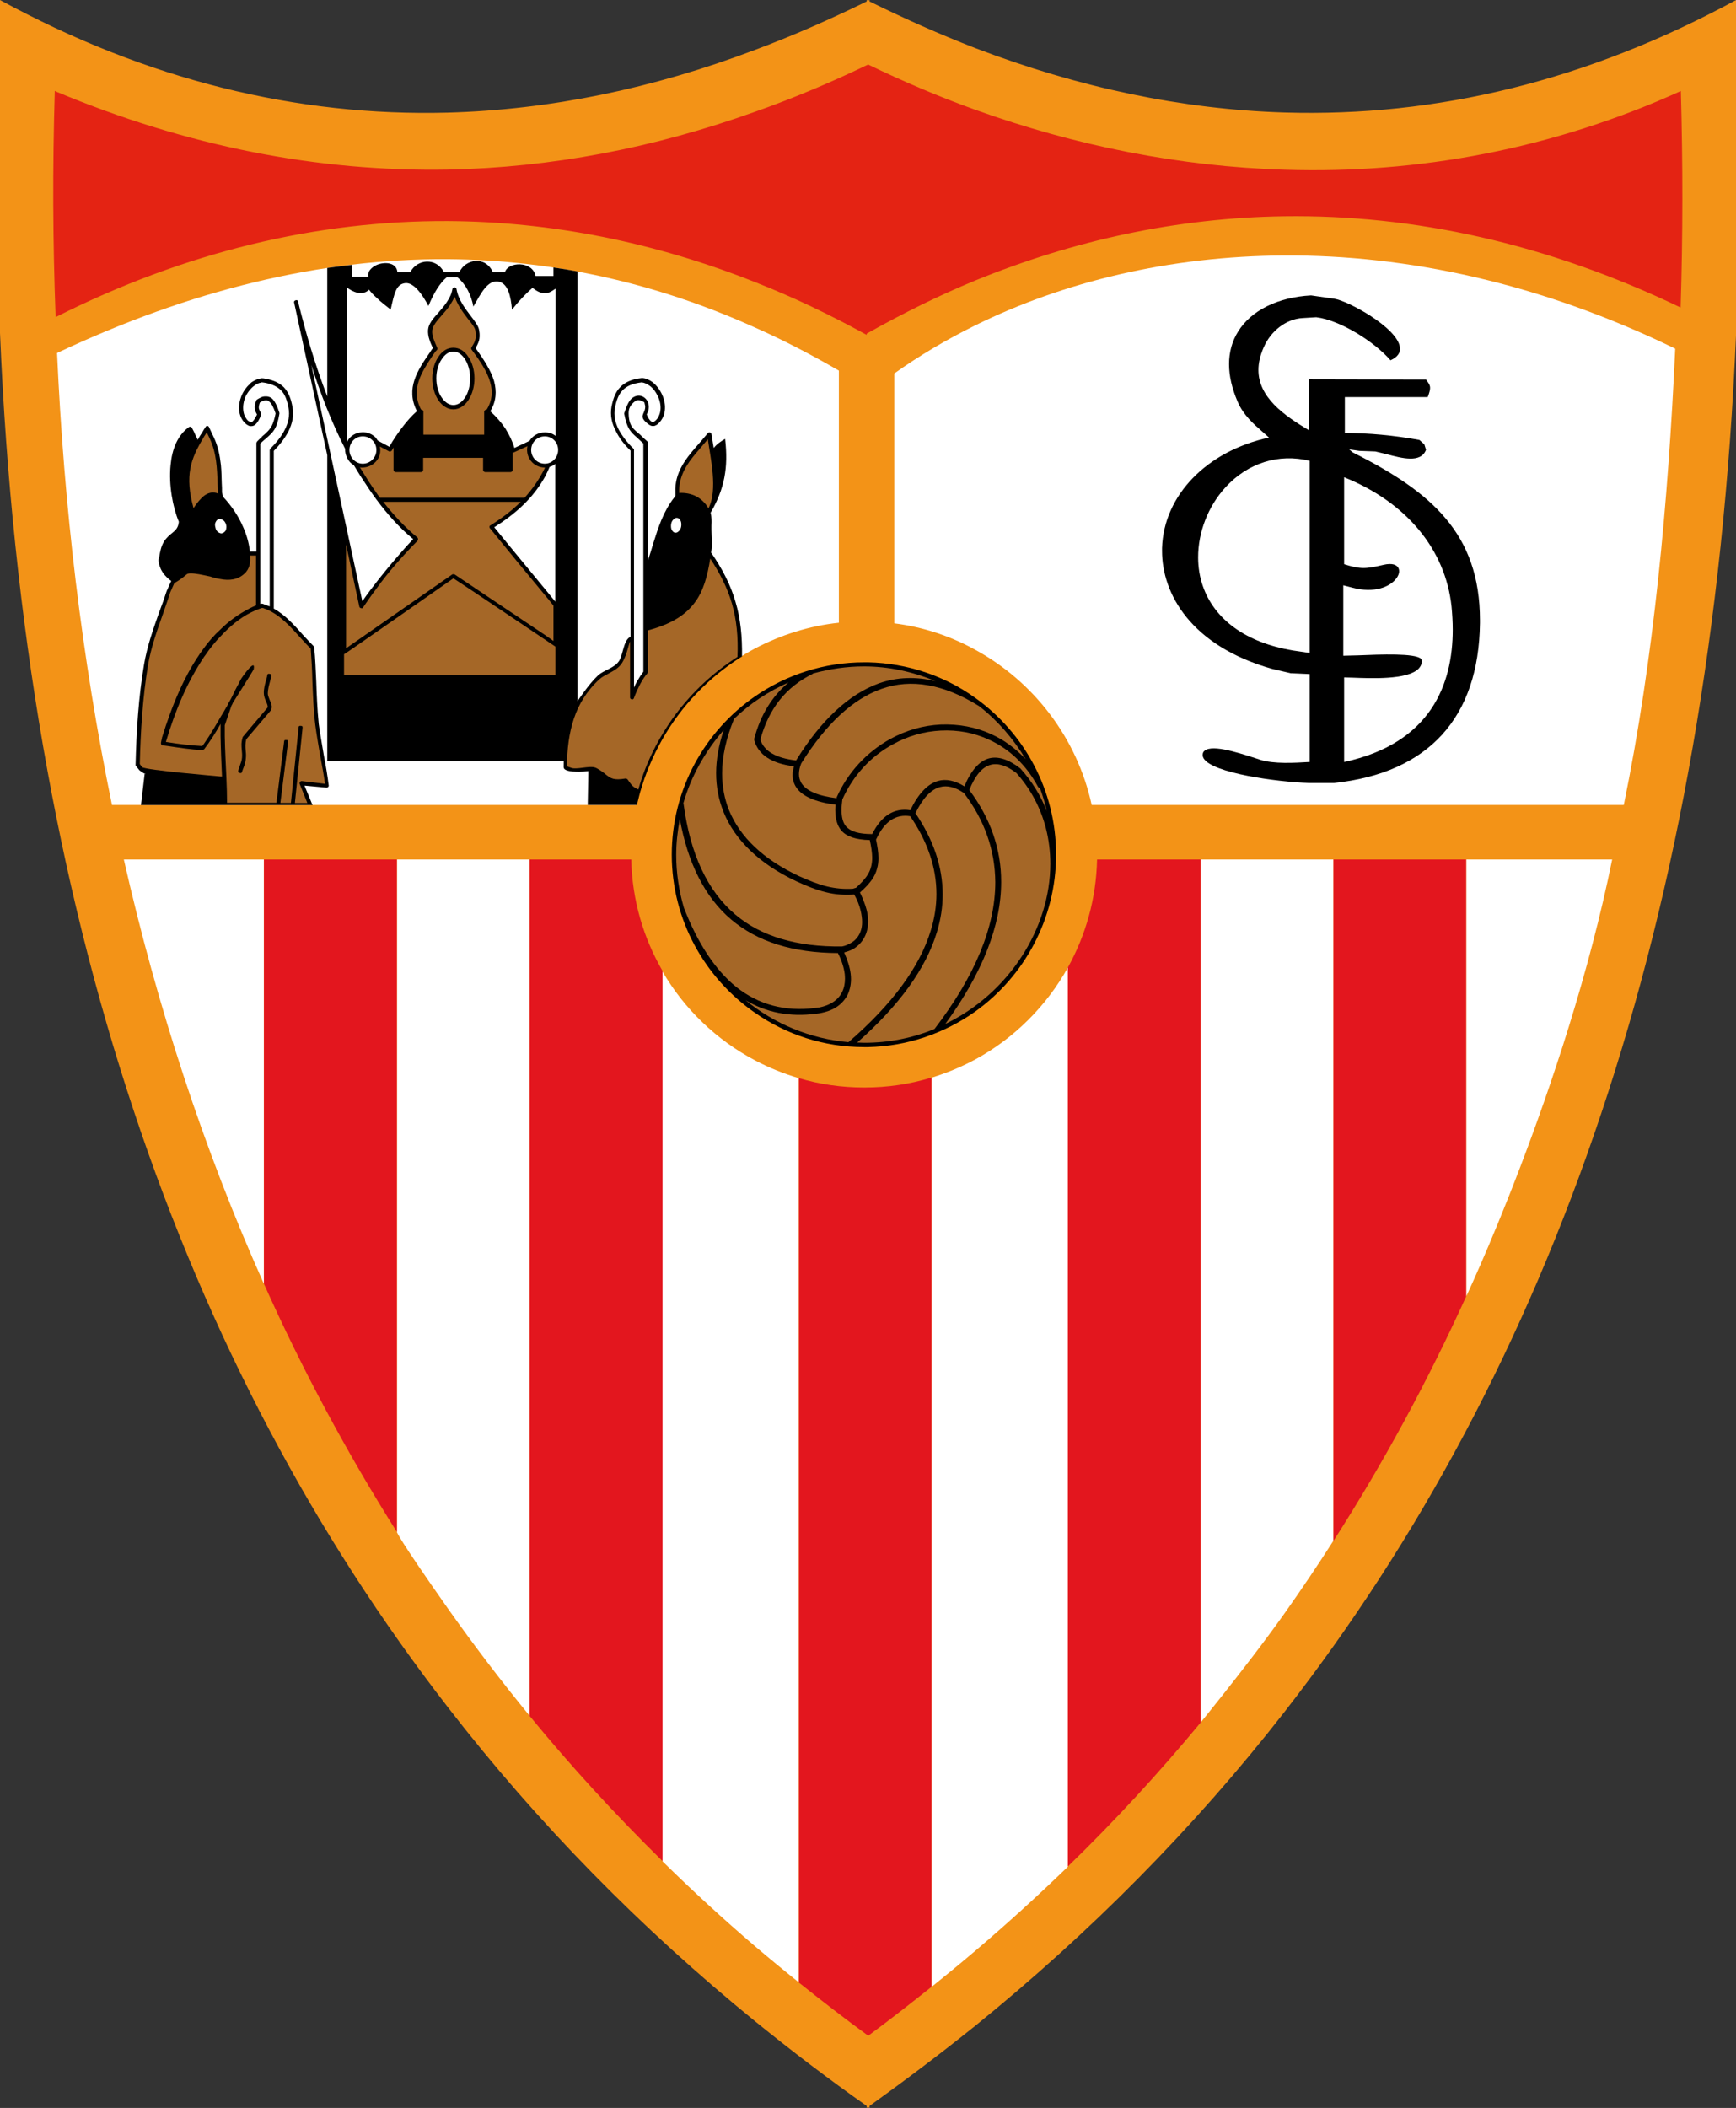<?xml version="1.0" encoding="utf-8"?>
<!-- Generator: Adobe Illustrator 24.0.1, SVG Export Plug-In . SVG Version: 6.00 Build 0)  -->
<svg version="1.1" id="Capa_1" xmlns="http://www.w3.org/2000/svg" xmlns:xlink="http://www.w3.org/1999/xlink" x="0px" y="0px"
	 viewBox="0 0 144.82 175.75" style="enable-background:new 0 0 144.82 175.75;" xml:space="preserve">
<rect x="0" y="0" width="144.82" height="175.75" fill="#333333" stroke="none"/>
<style type="text/css">
	.st0{fill-rule:evenodd;clip-rule:evenodd;fill:#F39317;}
	.st1{fill-rule:evenodd;clip-rule:evenodd;fill:#FFFFFF;}
	.st2{fill-rule:evenodd;clip-rule:evenodd;}
	.st3{fill-rule:evenodd;clip-rule:evenodd;fill:#E42313;}
	.st4{fill-rule:evenodd;clip-rule:evenodd;fill:#E3161E;}
	.st5{fill-rule:evenodd;clip-rule:evenodd;fill:#A56727;}
</style>
<g>
	<path class="st0" d="M107.16,9.38C98.61,9.12,89.98,7.3,81.36,4.01c-2.94-1.14-5.88-2.44-8.82-3.89V0c-0.05,0-0.09,0.02-0.12,0.05
		C72.38,0.02,72.33,0,72.3,0v0.12c-3.1,1.52-6.19,2.87-9.29,4.03c-8.58,3.25-17.13,5-25.64,5.24C24.76,9.72,12.28,6.68,0,0
		c0,0.02,0,0.05,0,0.07v27.7c2.04,48.61,15.24,86.05,37.37,114.58c7.54,9.74,16.11,18.44,25.64,26.19c3.01,2.44,6.09,4.79,9.29,7.04
		v0.17c0.02-0.02,0.07-0.05,0.12-0.07c0.02,0.02,0.07,0.05,0.12,0.07v-0.17c3.01-2.16,5.95-4.38,8.82-6.68
		c9.57-7.75,18.22-16.45,25.81-26.19c22.28-28.58,35.59-66.12,37.66-114.94V0.07c0-0.02,0-0.05,0-0.07
		C132.43,6.73,119.87,9.76,107.16,9.38L107.16,9.38z"/>
	<path class="st1" d="M4.76,29.43c11.11-5.24,21.97-7.89,32.61-7.82c8.72,0.07,17.28,1.94,25.64,5.71c2.35,1.04,4.67,2.25,6.97,3.58
		v21.02c-2.49,0.26-4.83,1.02-6.97,2.13c-4.98,2.65-8.67,7.42-9.93,13.06H9.34C6.82,54.86,5.33,42.23,4.76,29.43L4.76,29.43z"/>
	<path class="st2" d="M72.09,55.22c0.12,0,0.21,0,0.33,0c3.29,0.07,6.4,1.14,8.93,2.96c4.08,2.91,6.75,7.68,6.75,13.08
		c0,5.38-2.68,10.17-6.75,13.08c-2.54,1.8-5.64,2.89-8.93,2.96c-0.12,0-0.21,0-0.33,0c-3.37,0-6.49-1.04-9.08-2.84
		c-4.19-2.89-6.97-7.73-6.97-13.2c0-5.47,2.77-10.33,6.97-13.22C65.6,56.26,68.73,55.22,72.09,55.22L72.09,55.22z"/>
	<path class="st1" d="M135.46,67.11H91.07c-1.21-5.57-4.83-10.28-9.72-12.94c-2.06-1.14-4.36-1.9-6.75-2.2V31.14
		c2.06-1.47,4.34-2.82,6.75-4.01c7.37-3.63,16.16-5.78,25.81-5.83c10.17-0.05,21.28,2.27,32.59,7.77
		C139.16,41.88,137.97,54.86,135.46,67.11L135.46,67.11z"/>
	<path class="st3" d="M140.2,25.64c-11.21-5.38-22.32-7.75-33.04-7.61c-8.96,0.12-17.61,2.01-25.81,5.36
		c-3.06,1.26-6.02,2.73-8.93,4.36c-0.05,0.02-0.09,0.05-0.12,0.07v0.09h-0.02c-3.06-1.68-6.14-3.15-9.27-4.38
		c-8.41-3.34-17.02-5.05-25.64-5.1c-10.95-0.05-21.94,2.58-32.73,8.01c-0.24-6.4-0.26-12.39-0.07-18.86l0.14,0.07
		c10.9,4.55,21.8,6.68,32.66,6.49c8.58-0.17,17.13-1.78,25.64-4.83c3.15-1.11,6.28-2.42,9.41-3.93c2.94,1.42,5.9,2.68,8.93,3.77
		c8.39,3.01,17.09,4.74,25.81,5c11.16,0.36,22.4-1.73,33.06-6.56C140.39,13.63,140.39,19.65,140.2,25.64L140.2,25.64z"/>
	<path class="st1" d="M22.02,71.66H10.33c2.78,12.24,6.63,24.09,11.68,35.37V71.66L22.02,71.66z"/>
	<path class="st1" d="M44.17,71.66H33.11v56.07c0,0,0.03,0.38,4.27,6.4c2.15,3.04,4.41,6.01,6.8,8.92V71.66L44.17,71.66z"/>
	<path class="st1" d="M66.64,89.89c-1.26-0.37-2.48-0.86-3.63-1.47c-3.23-1.7-5.92-4.28-7.75-7.43v74.19
		c2.48,2.44,5.06,4.81,7.75,7.11c1.19,1.01,2.4,2.01,3.63,2.99V89.89L66.64,89.89z"/>
	<path class="st1" d="M89.08,80.67c0,0,0.01-0.01,0.01-0.01c-1.8,3.23-4.49,5.91-7.73,7.67c-1.15,0.62-2.38,1.13-3.65,1.52v75.81
		c1.23-0.99,2.45-1.99,3.65-3.01c2.68-2.28,5.25-4.62,7.73-7.02V80.67L89.08,80.67z"/>
	<path class="st1" d="M134.49,71.66h-12.18v36.43C121.92,108.94,130.62,90.73,134.49,71.66L134.49,71.66z"/>
	<path class="st1" d="M111.24,71.66h-11.09v71.97c-1.28,1.54,3.66-4.39,7.01-9.12c1.41-1.99,2.77-4.01,4.08-6.06V71.66L111.24,71.66
		z"/>
	<path class="st4" d="M33.11,71.66v56.07c-4.19-6.64-7.89-13.53-11.09-20.69V71.66H33.11L33.11,71.66z"/>
	<path class="st4" d="M55.27,80.95v74.22c-3.96-3.89-7.65-7.92-11.09-12.11v-71.4h8.48C52.73,75.05,53.68,78.21,55.27,80.95
		L55.27,80.95z"/>
	<path class="st4" d="M77.71,89.84v75.81c-1.73,1.38-3.48,2.75-5.28,4.08c-1.99-1.45-3.91-2.94-5.78-4.43V89.89
		c1.73,0.52,3.58,0.78,5.45,0.78C74.06,90.67,75.91,90.39,77.71,89.84L77.71,89.84z"/>
	<path class="st4" d="M100.15,71.66v71.97c-3.44,4.15-7.11,8.15-11.07,11.99V80.67c1.49-2.68,2.37-5.74,2.44-9.01H100.15
		L100.15,71.66z"/>
	<path class="st4" d="M122.31,71.66v36.43c-3.2,7.04-6.87,13.84-11.07,20.38V71.66H122.31L122.31,71.66z"/>
	<path class="st2" d="M123.46,51.71c0,0.08,0,0.16,0,0.24c-0.09,7.88-4.29,12.49-12.15,13.33h-2.16c-2.59-0.09-7.99-0.81-8.74-2.05
		c-0.1-0.17-0.11-0.34-0.03-0.52c0.49-0.74,2.72-0.02,4.34,0.5l0.39,0.13c1.15,0.37,2.92,0.26,4.09,0.19c0,0,0.03,0,0.06,0
		c0-0.07,0-7.26,0-7.33c-0.06,0-1.58-0.07-1.58-0.07l-1.54-0.36c-6.8-1.91-9.2-6.28-9.2-9.83c0-0.09,0-0.17,0-0.25
		c0.14-4.39,3.72-8.08,8.92-9.21c-0.08-0.07-0.47-0.42-0.47-0.42c-0.86-0.75-1.66-1.45-2.14-2.56c-0.48-1.11-0.72-2.16-0.72-3.14
		c0-0.99,0.25-1.91,0.75-2.71c1.09-1.77,3.32-2.87,6.09-3.02l0,0l1.95,0.28c1.09,0.16,5.22,2.37,5.46,4.03
		c0.07,0.46-0.19,0.83-0.76,1.09l-0.02,0.01l-0.02-0.02c-1.29-1.49-4.15-3.33-6.18-3.57l-1.14,0.07c-1.34,0.07-2.64,1.05-3.24,2.44
		c-0.3,0.68-0.44,1.31-0.44,1.88c0,2.28,2.11,3.78,4.21,5.03c0-0.12,0-4.24,0-4.24l9.78,0.02l0.08,0.12
		c0.16,0.22,0.25,0.35,0.25,0.58c0,0.17-0.06,0.39-0.19,0.74l-0.01,0.02c0,0-6.84,0-6.91,0c0,0.07,0,2.92,0,2.99
		c1.96,0,4.05,0.19,6.22,0.58l0.41,0.37l0.14,0.45c-0.42,1.13-2,0.71-3.27,0.37c0,0-0.96-0.23-0.96-0.23l-1.33-0.05
		c0,0-0.66-0.1-0.85-0.12c0.11,0.09,0.3,0.25,0.3,0.25C119.4,41,123.46,44.49,123.46,51.71L123.46,51.71L123.46,51.71z
		 M109.26,54.44c0-0.08,0-15.96,0-16.02c-2.6-0.63-5.16,0.17-7.03,2.21c-1.47,1.61-2.28,3.76-2.28,5.84c0,0.82,0.13,1.63,0.39,2.38
		c0.97,2.82,3.63,4.73,7.5,5.38C107.83,54.23,109.19,54.43,109.26,54.44L109.26,54.44L109.26,54.44z M112.13,47.04
		c1.37,0.43,1.81,0.4,3.25,0.06c0.83-0.2,1.14,0.04,1.25,0.21c0.15,0.23,0.11,0.56-0.12,0.88c-0.53,0.75-1.87,1.29-3.67,0.81
		c0,0-0.71-0.18-0.78-0.2c0,0.09,0,5.79,0,5.87c0.06,0,1.23-0.03,1.23-0.03c1.9-0.08,4.77-0.19,5.26,0.29l0.07,0.18
		c-0.01,0.26-0.12,0.49-0.32,0.68c-0.96,0.89-3.88,0.77-5.44,0.71c0,0-0.66-0.02-0.73-0.02c0,0.07,0,6.96,0,7.05
		c7.26-1.56,9.06-6.52,9.06-11.03c0-0.66-0.04-1.3-0.1-1.93c-0.51-4.78-3.78-8.7-8.96-10.78C112.13,39.88,112.13,46.99,112.13,47.04
		L112.13,47.04z"/>
	<path class="st5" d="M80.4,66.1c-0.02-0.01-0.04-0.02-0.03-0.01c-0.7-0.47-1.36-0.63-1.95-0.47c-0.76,0.2-1.45,0.94-2.05,2.18
		c1.51,2.23,2.27,4.49,2.27,6.77c0,1.05-0.16,2.09-0.48,3.14c-0.91,3.03-3.15,6.13-6.65,9.21c0.22,0.01,0.6,0.02,0.6,0.02
		c2.04,0,4.01-0.39,5.85-1.15c3.38-4.42,5.07-8.51,5.07-12.24C83.01,70.88,82.14,68.39,80.4,66.1L80.4,66.1z"/>
	<path class="st5" d="M87.62,72.02c0-1-0.12-1.99-0.37-2.97c-0.45-1.73-1.28-3.28-2.46-4.6c-0.82-0.63-1.55-0.86-2.17-0.68
		c-0.69,0.19-1.28,0.9-1.76,2.1c1.77,2.36,2.66,4.92,2.66,7.66c0,3.63-1.56,7.59-4.66,11.84C84.17,82.82,87.62,77.38,87.62,72.02
		L87.62,72.02z"/>
	<path class="st5" d="M72.76,69.54c0.76-1.53,1.83-2.2,3.18-1.99c0.66-1.37,1.44-2.19,2.31-2.44c0.68-0.19,1.42-0.03,2.2,0.45
		c0.55-1.32,1.24-2.11,2.05-2.33c0.76-0.2,1.64,0.08,2.61,0.83l0.03,0.03c0.95,1.06,1.68,2.24,2.18,3.52
		c-0.15-0.67-0.34-1.31-0.57-1.91c-0.06-0.01-0.13-0.03-0.18-0.14c-0.96-1.78-2.37-3.13-4.09-3.9c-1.23-0.57-2.58-0.82-4.01-0.75
		c-1.39,0.07-2.75,0.46-3.95,1.13c-1.88,1.01-3.35,2.61-4.25,4.61c-0.04,0.32-0.07,0.62-0.07,0.88c0,0.61,0.12,1.06,0.36,1.35
		C70.94,69.33,71.64,69.54,72.76,69.54L72.76,69.54z"/>
	<path class="st5" d="M82.69,61.21c1.06,0.47,2.03,1.19,2.87,2.08c-1.01-1.68-2.32-3.2-3.87-4.41c-2.94-1.84-5.69-2.33-8.17-1.44
		c-2.38,0.84-4.63,2.93-6.68,6.21c-0.13,0.32-0.19,0.62-0.19,0.89c0,0.28,0.07,0.52,0.2,0.74c0.39,0.65,1.38,1.08,2.94,1.27
		c0.01-0.03,0.02-0.06,0.02-0.06l-0.02,0.06l0.01-0.08c0.94-2.09,2.5-3.77,4.49-4.87c1.32-0.72,2.73-1.12,4.18-1.19
		C79.96,60.35,81.42,60.62,82.69,61.21L82.69,61.21z"/>
	<path class="st5" d="M63.43,61.66c0.3,0.97,1.31,1.55,2.98,1.74c2.08-3.36,4.41-5.53,6.92-6.43c1.52-0.53,3.08-0.57,4.71-0.18
		c-1.92-0.8-3.91-1.23-5.97-1.23c-1.4,0-2.83,0.2-4.24,0.59l0.04-0.02c0,0-0.13,0.07-0.09,0.06C65.57,57.28,64.14,59.07,63.43,61.66
		L63.43,61.66z"/>
	<path class="st5" d="M60.24,64.49c0,1.07,0.19,2.09,0.57,3.05c0.93,2.27,2.89,4.12,5.83,5.5c0.87,0.39,1.61,0.69,2.36,0.87
		c0.71,0.17,1.4,0.23,2.14,0.19c0,0,0.29-0.09,0.27-0.08c0.77-0.7,1.12-1.19,1.26-1.76c0.06-0.23,0.09-0.47,0.09-0.73
		c0-0.44-0.08-0.94-0.2-1.49c-1.18-0.03-1.94-0.29-2.39-0.81c-0.33-0.41-0.49-0.96-0.49-1.72c0-0.13,0.01-0.27,0.02-0.42
		c-1.69-0.22-2.8-0.71-3.28-1.45c-0.2-0.3-0.3-0.65-0.3-1.04c0-0.22,0.05-0.46,0.11-0.71c-1.85-0.23-2.97-0.95-3.31-2.18l0-0.12
		c0.52-1.98,1.49-3.54,2.86-4.69c-1.71,0.76-3.24,1.77-4.54,3.03C60.58,61.54,60.24,63.06,60.24,64.49L60.24,64.49z"/>
	<path class="st5" d="M71.8,77.63c0.08-0.23,0.12-0.48,0.12-0.76c0-0.28-0.04-0.59-0.12-0.93c-0.1-0.43-0.28-0.9-0.54-1.36
		c-0.84,0.06-1.61,0-2.36-0.19c-0.87-0.21-1.7-0.56-2.46-0.91c-3.02-1.41-5.13-3.41-6.08-5.78c-0.41-1.01-0.62-2.1-0.62-3.24
		c0-1.14,0.22-2.34,0.63-3.59c-1.56,1.79-2.73,3.88-3.36,6.09c0.01,0.05,0.02,0.11,0.02,0.1c0.55,4.15,2,7.24,4.31,9.19
		c2.14,1.82,5.15,2.71,8.91,2.66c0.27-0.05,0.49-0.16,0.66-0.25C71.33,78.45,71.64,78.08,71.8,77.63L71.8,77.63z"/>
	<path class="st5" d="M60.99,76.66c-2.18-1.85-3.61-4.68-4.28-8.38c-0.19,1.02-0.3,2.02-0.3,2.99c0,1.46,0.21,2.94,0.64,4.41
		c1.15,2.96,2.61,5.18,4.36,6.6c1.87,1.49,4.09,2.08,6.6,1.76c0.43-0.04,0.84-0.15,1.25-0.35c0.45-0.24,0.78-0.56,0.98-0.96
		c0.17-0.34,0.25-0.71,0.25-1.13c0-0.13-0.01-0.25-0.02-0.39c-0.07-0.55-0.26-1.14-0.57-1.75C66.13,79.44,63.21,78.53,60.99,76.66
		L60.99,76.66z"/>
	<path class="st5" d="M68.07,84.52c-2.18,0.29-4.15-0.1-5.88-1.13c2.44,2,5.45,3.23,8.59,3.5c3.64-3.14,5.95-6.28,6.87-9.32
		c0.31-1.01,0.47-2.02,0.47-3.03c0-2.19-0.73-4.36-2.19-6.49c-1.2-0.19-2.13,0.43-2.81,1.87c0,0-0.02,0.04-0.04,0.08
		c0.12,0.57,0.2,1.07,0.2,1.54c0,0.3-0.03,0.59-0.11,0.86c-0.16,0.67-0.58,1.26-1.43,2.01c0.24,0.5,0.43,0.98,0.55,1.43
		c0.09,0.34,0.13,0.68,0.13,0.99c0,0.34-0.05,0.67-0.16,0.98c-0.2,0.56-0.57,1.01-1.11,1.33c-0.22,0.11-0.47,0.2-0.73,0.27
		c0.28,0.63,0.47,1.22,0.54,1.76c0.02,0.16,0.03,0.31,0.03,0.47c0,0.46-0.1,0.91-0.3,1.34c-0.28,0.5-0.68,0.89-1.2,1.15
		C69.07,84.33,68.59,84.47,68.07,84.52L68.07,84.52z"/>
	<path class="st2" d="M61.36,50.19c-0.4-1.4-1.09-2.75-2.04-4.12c0.09-0.45,0.07-0.85,0.05-1.3c0-0.19-0.02-0.38-0.02-0.59
		c0-0.12,0-0.24,0-0.36c0.02-0.38,0.02-0.73-0.07-1.07c1.16-1.99,1.49-3.77,1.21-6.16c-0.36,0.21-0.69,0.43-0.95,0.76
		c-0.07-0.38-0.12-0.76-0.19-1.16c-0.02-0.14-0.21-0.19-0.31-0.07c-0.31,0.38-0.62,0.73-0.95,1.11c-0.95,1.09-1.82,2.23-1.75,3.82
		c0,0.09,0,0.19,0,0.26c0,0.02,0,0.02,0,0.02l-0.09,0.14c-0.92,1.18-1.33,2.49-1.75,3.82c-0.14,0.47-0.28,0.95-0.45,1.42v-9.86
		l-0.05-0.05c-0.24-0.21-0.43-0.38-0.59-0.55c-0.52-0.45-0.95-0.66-0.97-1.8c-0.02-0.52,0.33-0.85,0.55-1
		c0.17-0.14,0.4-0.12,0.76,0.09c0.05,0.19,0.09,0.33,0.07,0.45c-0.05,0.59-0.62,0.73,0.33,1.42c0.28,0.19,0.62,0.17,1-0.36
		c0.17-0.24,0.28-0.5,0.31-0.81c0.05-0.43-0.02-0.88-0.21-1.3c-0.19-0.43-0.47-0.81-0.83-1.09c-0.24-0.17-0.52-0.31-0.83-0.33h-0.05
		c-0.85,0.09-1.42,0.36-1.8,0.76c-0.4,0.4-0.59,0.95-0.73,1.64c-0.12,0.71,0.02,1.37,0.36,2.01c0.28,0.59,0.73,1.16,1.23,1.64v15.52
		c-0.02,0.02-0.07,0.02-0.09,0.05c-0.5,0.33-0.52,1.37-0.85,1.94c-0.4,0.64-1.28,0.76-1.8,1.26c-0.74,0.68-1.7,2.15-1.68,2.11V22.63
		c-0.66-0.12-1.35-0.24-2.01-0.33v0.71h-0.66h-0.83c-0.26-1.28-2.3-1.21-2.56-0.31h-1c-0.64-1.42-2.32-1.09-2.8,0h-0.76h-0.52
		c-0.62-1.23-2.23-1.14-2.82,0h-1.07c-0.05-0.81-1.02-0.9-1.71-0.62c-0.47,0.21-0.81,0.57-0.71,1h-0.47h-0.9v-1
		c-0.69,0.07-1.37,0.17-2.06,0.26v10.71c-1-2.58-1.78-5.24-2.44-7.92c-0.02-0.19-0.36-0.09-0.33,0.07l2.77,12.75v25.5h19.72
		c0.01-0.11,0,0.24,0,0.52c0,0.45,1.47,0.38,1.66,0.36c0.14-0.02,0.27-0.03,0.4-0.04l-0.05,2.82h4.1c0.08-0.31,0.15-0.6,0.23-0.91
		c0,0.01-0.01,0.02-0.01,0.03c0.01-0.03,0.02-0.07,0.03-0.1c-0.01,0.02-0.01,0.05-0.02,0.07c0.01-0.03,0.03-0.07,0.03-0.11
		c0.89-3.14,2.53-6.01,4.74-8.3c1.11-1.16,2.39-2.2,3.77-3.06C61.92,53.06,61.78,51.59,61.36,50.19L61.36,50.19L61.36,50.19z
		 M46.33,50.17c-0.28-0.36-3.7-4.48-5.1-6.21c1.75-1.11,3.22-2.39,4.22-4.19c0.14-0.26,0.28-0.55,0.4-0.85
		c0.19-0.05,0.33-0.12,0.47-0.24V50.17L46.33,50.17L46.33,50.17z M46.33,36.33c-0.24-0.19-0.54-0.28-0.88-0.28
		c-0.55,0-1.02,0.28-1.28,0.71l-1.26,0.59c-0.14-0.52-0.4-1.04-0.73-1.59c-0.33-0.5-0.76-1-1.28-1.47c0.5-0.83,0.55-1.66,0.31-2.54
		c-0.26-0.85-0.83-1.75-1.54-2.73c0.12-0.19,0.21-0.38,0.28-0.59c0.07-0.24,0.09-0.52,0.02-0.9c-0.05-0.33-0.33-0.71-0.66-1.14
		c-0.47-0.62-1.07-1.37-1.23-2.3c-0.02-0.17-0.28-0.17-0.33-0.02c-0.05,0.26-0.12,0.5-0.24,0.71c-0.26,0.52-0.62,0.92-0.95,1.3
		c-0.45,0.5-0.81,0.92-0.85,1.42c-0.02,0.26,0.02,0.55,0.12,0.83c0.07,0.24,0.17,0.45,0.28,0.69c-0.09,0.12-0.19,0.26-0.26,0.38
		c-1,1.45-2.04,2.99-1.07,4.88c-0.43,0.38-0.83,0.83-1.21,1.33c-0.38,0.5-0.76,1.04-1.09,1.64l-0.97-0.52
		c-0.05-0.07-0.07-0.12-0.12-0.19c-0.31-0.36-0.76-0.52-1.18-0.5c-0.5,0.02-1.02,0.28-1.26,0.81V23.98c0.43,0.31,0.88,0.5,1.26,0.45
		c0.21-0.02,0.43-0.12,0.57-0.28c0.19,0.24,0.38,0.45,0.62,0.66c0.36,0.36,0.76,0.66,1.19,1c0.31-1.37,0.45-2.09,1.18-2.2
		c0.76-0.12,1.52,1.04,1.97,1.9c0.45-1.09,0.95-1.9,1.52-2.39h0.26h0.64c0.71,0.59,1.14,1.45,1.33,2.44
		c0.64-1.11,1.16-2.18,2.04-2.09c0.85,0.1,1.09,1.26,1.18,2.35c0.52-0.66,1.09-1.28,1.71-1.82c0.4,0.31,0.71,0.45,1.04,0.45
		c0.28,0,0.55-0.14,0.88-0.38V36.33L46.33,36.33z"/>
	<path class="st5" d="M40.86,44.03c1.52,1.87,3.06,3.74,4.6,5.59c0.24,0.28,0.47,0.57,0.71,0.88v2.94l-0.71-0.5l-7.54-5.05
		c-0.05-0.02-0.14-0.02-0.19,0l-8.86,6.16v-8.65l1.11,5.19c0.02,0.09,0.14,0.14,0.24,0.12c0.02,0,0.07-0.02,0.07-0.07
		c0.36-0.52,0.71-1.04,1.11-1.56c0.97-1.35,2.13-2.68,3.44-4c0-0.02,0-0.02,0-0.02c0.02,0,0.02-0.02,0.02-0.02
		c0.02-0.07,0.02-0.14-0.02-0.21c-1.07-0.88-2.01-1.9-2.87-2.99h11.47c-0.73,0.73-1.59,1.37-2.54,1.97
		C40.81,43.84,40.81,43.96,40.86,44.03L40.86,44.03z"/>
	<path class="st1" d="M25.97,30.43c0.76,2.39,1.68,4.74,2.82,6.99c0,0,0,0,0,0.02c-0.02,0.5,0.26,1.09,0.73,1.35
		c0.24,0.38,0.45,0.76,0.69,1.11c0.38,0.59,0.76,1.16,1.18,1.73c0.9,1.21,1.9,2.35,3.08,3.32c-0.05,0.02-2.5,2.67-4.24,5.17
		l-0.02-0.07L25.97,30.43L25.97,30.43z"/>
	<path class="st5" d="M46.33,56.26H28.7v-1.71c0.09-0.02,9.05-6.28,9.12-6.33c0.66,0.4,8.46,5.66,8.51,5.69V56.26L46.33,56.26z"/>
	<path class="st2" d="M45.45,38.65c-0.55-0.02-1.07-0.36-1.14-0.97v-0.02c0-0.02,0-0.02,0-0.02c0-0.02,0-0.02,0-0.05
		c-0.07-0.78,0.55-1.18,1.14-1.18c0.57,0,1.11,0.36,1.11,1.11C46.57,38.3,46,38.65,45.45,38.65L45.45,38.65z"/>
	<path class="st5" d="M45.45,38.98c-0.95,0-1.64-0.85-1.45-1.78l-1.14,0.52c-0.03,0.02-0.06,0.02-0.09,0.01v1.46
		c0,0.07-0.09,0.17-0.17,0.17h-2.13c-0.07,0-0.17-0.09-0.17-0.17v-1.02h-5v1.02c0,0.07-0.09,0.17-0.17,0.17h-2.13
		c-0.07,0-0.17-0.09-0.17-0.17v-1.88c-0.05,0.08-0.1,0.16-0.14,0.25c-0.05,0.07-0.17,0.12-0.24,0.07l-0.76-0.4
		c0.1,0.45-0.02,0.9-0.31,1.23s-0.71,0.52-1.18,0.52c-0.05,0-0.07,0-0.12,0c0,0,0,0,0-0.02c0,0,0,0-0.02,0h-0.02
		c-0.02,0-0.02,0-0.02,0c0.07,0.09,0.12,0.21,0.19,0.31c0.38,0.62,0.76,1.21,1.18,1.8c0.09,0.14,0.19,0.28,0.31,0.43h12.06
		c0.66-0.73,1.23-1.54,1.68-2.46c0-0.02,0-0.02,0.02-0.05C45.45,38.98,45.45,38.98,45.45,38.98L45.45,38.98z"/>
	<path class="st5" d="M36.12,29.6c-0.91,1.38-1.91,2.82-0.99,4.56c0.01,0,0.01-0.01,0.02-0.01c0.07,0,0.17,0.07,0.17,0.17v1.92h5.07
		v-1.92c0-0.1,0.11-0.17,0.22-0.18c0.45-0.73,0.51-1.49,0.28-2.28c-0.24-0.85-0.81-1.73-1.54-2.7c-0.05-0.05-0.05-0.14-0.02-0.19
		c0.14-0.24,0.26-0.4,0.31-0.62c0.07-0.19,0.07-0.43,0.02-0.76c-0.02-0.24-0.28-0.59-0.62-1c-0.38-0.5-0.85-1.11-1.11-1.85
		c-0.12,0.26-0.26,0.5-0.4,0.71c-0.21,0.33-0.47,0.59-0.71,0.88c-0.38,0.43-0.71,0.81-0.76,1.21c-0.02,0.24,0.02,0.45,0.1,0.69
		c0.09,0.24,0.19,0.5,0.31,0.76c0.02,0.02,0.02,0.12,0,0.17C36.33,29.29,36.23,29.43,36.12,29.6L36.12,29.6z"/>
	<path class="st2" d="M39.08,29.77c-0.31-0.5-0.76-0.78-1.26-0.78c-0.5,0-0.95,0.28-1.26,0.78c-0.31,0.45-0.5,1.09-0.5,1.78
		c0,0.69,0.19,1.33,0.5,1.8c0.31,0.47,0.76,0.78,1.26,0.78c0.5,0,0.95-0.31,1.26-0.78c0.31-0.47,0.5-1.11,0.5-1.8
		C39.58,30.86,39.39,30.22,39.08,29.77L39.08,29.77z"/>
	<path class="st1" d="M38.79,33.15c-0.26,0.38-0.59,0.62-0.97,0.62c-0.38,0-0.71-0.24-0.97-0.62c-0.28-0.4-0.45-0.97-0.45-1.61
		c0-0.62,0.17-1.19,0.45-1.59c0.26-0.4,0.59-0.64,0.97-0.64c0.38,0,0.71,0.24,0.97,0.64c0.26,0.4,0.43,0.97,0.43,1.59
		C39.22,32.18,39.06,32.75,38.79,33.15L38.79,33.15z"/>
	<path class="st1" d="M30.26,36.38c-0.62,0-1.11,0.5-1.11,1.14c0,0.62,0.5,1.14,1.11,1.14c0.64,0,1.14-0.52,1.14-1.14
		C31.4,36.88,30.9,36.38,30.26,36.38L30.26,36.38z"/>
	<path class="st1" d="M45.45,36.38c-0.64,0-1.14,0.5-1.14,1.14c0,0.62,0.5,1.14,1.14,1.14c0.62,0,1.11-0.52,1.11-1.14
		C46.57,36.88,46.07,36.38,45.45,36.38L45.45,36.38z"/>
	<path class="st5" d="M58.08,41.38c-0.43-0.21-0.9-0.31-1.42-0.28c0-0.02,0-0.02,0-0.05c-0.05-1.33,0.62-2.35,1.42-3.29
		c0.33-0.4,0.66-0.76,0.97-1.14c0.21,1.52,0.85,4.24,0.05,5.76C58.82,41.9,58.46,41.59,58.08,41.38L58.08,41.38z"/>
	<path class="st5" d="M47.3,63.89l0.33,0.12c0.21,0.09,0.59,0.05,0.97,0c0.43-0.05,0.85-0.12,1.14,0.02
		c0.38,0.21,0.64,0.4,0.83,0.57c0.4,0.31,0.64,0.47,1.61,0.31c0.05,0,0.12,0.02,0.17,0.07c0.21,0.31,0.33,0.47,0.45,0.57l0,0
		c0.09,0.09,0.24,0.17,0.45,0.28c0.64-2.28,1.71-4.36,3.08-6.23c1.42-1.9,3.18-3.55,5.19-4.83c0.07-1.66-0.07-3.1-0.47-4.48
		c-0.38-1.28-0.97-2.46-1.8-3.72c-0.24,1.49-0.57,2.7-1.28,3.65c-0.76,1.04-1.94,1.8-3.86,2.32c-0.02,0-0.05,0-0.07,0.02v3.48
		c0,0.02-0.02,0.09-0.05,0.12c-0.19,0.21-0.36,0.47-0.55,0.81c-0.19,0.36-0.38,0.76-0.57,1.26c-0.05,0.14-0.31,0.09-0.31-0.07v-4.65
		c-0.02,0-0.02,0-0.02,0c-0.05,0.17-0.09,0.31-0.14,0.47c-0.12,0.45-0.26,0.88-0.5,1.28c-0.28,0.45-0.71,0.66-1.14,0.9
		c-0.26,0.14-0.52,0.26-0.73,0.45c-1.07,0.97-1.75,2.09-2.16,3.32C47.47,61.14,47.3,62.47,47.3,63.89L47.3,63.89z"/>
	<path class="st1" d="M56.5,43.18L56.5,43.18c-0.12-0.02-0.21,0.02-0.31,0.12c-0.12,0.1-0.19,0.26-0.21,0.43
		c-0.02,0.19,0,0.36,0.07,0.47c0.07,0.12,0.17,0.21,0.26,0.21l0,0c0.12,0.02,0.21-0.02,0.31-0.12c0.12-0.09,0.19-0.26,0.21-0.43
		c0.02-0.19,0-0.36-0.07-0.47C56.71,43.27,56.62,43.2,56.5,43.18L56.5,43.18z"/>
	<path class="st1" d="M53.68,36.99c-0.19-0.19-0.36-0.33-0.5-0.47c-0.59-0.52-0.88-0.78-1.11-2.04l0.02-0.07
		c0.19-0.59,0.38-1.02,0.66-1.23c0.69-0.52,1.45,0.09,1.37,0.85c0,0.17-0.07,0.31-0.17,0.52c0.09,0.24,0.21,0.47,0.38,0.59
		c0.12,0.09,0.28,0.05,0.52-0.26c0.12-0.19,0.21-0.4,0.24-0.64c0.05-0.38-0.02-0.78-0.19-1.16c-0.17-0.36-0.4-0.71-0.71-0.92
		c-0.21-0.14-0.43-0.26-0.66-0.28c-0.76,0.09-1.26,0.31-1.59,0.66c-0.33,0.33-0.52,0.83-0.64,1.47c-0.12,0.62,0.02,1.23,0.31,1.8
		c0.31,0.57,0.73,1.11,1.23,1.59l0.05,0.07v19.86c0.07-0.19,0.17-0.36,0.24-0.5c0.19-0.33,0.38-0.62,0.54-0.83V36.99L53.68,36.99z"
		/>
	<path class="st2" d="M27.02,63.01c-0.14-0.88-0.31-1.75-0.43-2.65c-0.12-1.19-0.17-2.39-0.21-3.6c-0.05-0.92-0.07-1.85-0.17-2.77
		c0-0.02-0.02-0.09-0.05-0.12c-0.31-0.31-0.59-0.62-0.9-0.95c-0.73-0.83-1.49-1.66-2.42-2.18V37.59c0.47-0.47,0.92-1.04,1.23-1.64
		c0.31-0.64,0.47-1.3,0.33-2.01c-0.12-0.69-0.33-1.23-0.71-1.64c-0.36-0.36-0.83-0.59-1.49-0.71c-0.09-0.02-0.21-0.05-0.33-0.05
		c0,0,0,0-0.02,0c-0.02,0-0.02,0-0.02,0H21.8c-0.31,0.05-0.57,0.17-0.81,0.33c-0.05,0.05-0.12,0.09-0.17,0.17
		c-0.28,0.24-0.5,0.57-0.66,0.92c-0.17,0.43-0.26,0.88-0.21,1.3c0.05,0.31,0.14,0.57,0.31,0.81c0.21,0.28,0.4,0.4,0.57,0.45
		c0.17,0.02,0.31,0,0.43-0.09c0.24-0.19,0.4-0.52,0.52-0.83c0-0.02,0-0.12,0-0.14c-0.12-0.21-0.17-0.33-0.19-0.45
		c0-0.12,0.02-0.26,0.09-0.45c0.05-0.02,0.07-0.05,0.12-0.07c0,0,0.02,0,0.02-0.02h0.02c0.14-0.07,0.26-0.09,0.36-0.09
		c0.09,0,0.17,0.02,0.24,0.09c0.21,0.14,0.38,0.5,0.55,1c-0.19,0.95-0.4,1.26-0.78,1.61c-0.07,0.07-0.14,0.14-0.21,0.19
		c-0.05,0.05-0.09,0.09-0.14,0.12c0,0.02-0.02,0.02-0.02,0.05c0,0-0.02,0-0.02,0.02c-0.12,0.09-0.24,0.21-0.38,0.36
		c-0.02,0.02-0.05,0.09-0.05,0.12v9.05h-0.55v-0.09c-0.09-0.69-0.28-1.35-0.57-1.99c-0.4-0.92-0.97-1.75-1.66-2.49l-0.09-0.36
		c0-0.26,0-0.5-0.02-0.76c-0.02-0.52-0.02-1.02-0.07-1.52c-0.09-0.81-0.24-1.59-0.62-2.37l-0.38-0.81c-0.05-0.12-0.24-0.12-0.28,0
		c-0.05,0.07-0.09,0.14-0.14,0.21c-0.09,0.17-0.19,0.33-0.31,0.5c-0.07,0.12-0.14,0.24-0.21,0.36c-0.05-0.12-0.09-0.24-0.17-0.36
		c-0.09-0.21-0.19-0.43-0.31-0.64c-0.05-0.09-0.17-0.12-0.24-0.07c-0.97,0.69-1.42,1.87-1.54,3.18c-0.17,1.66,0.19,3.53,0.69,4.72
		c-0.05,0.52-0.28,0.71-0.57,0.95c-0.21,0.17-0.45,0.36-0.66,0.69c-0.24,0.38-0.33,0.83-0.4,1.26c-0.02,0.09-0.05,0.19-0.07,0.28
		v0.05c0.05,0.43,0.19,0.76,0.4,1.07c0.19,0.24,0.4,0.45,0.66,0.64l-0.38,0.85c-0.19,0.59-0.4,1.18-0.62,1.75
		c-0.5,1.42-1,2.82-1.26,4.34c-0.47,2.77-0.64,5.59-0.71,8.41c0,0,0.02,0.09,0.05,0.09l0.26,0.33l0.02,0.02
		c0.47,0.36,0.66,0.36,0.43,0.26l-0.31,2.63h10.07h0.02c0.12,0,2.91,0,4.22,0c0-0.02,0-0.05-0.02-0.05L25.4,65.5l1.85,0.17
		c0.09,0,0.19-0.09,0.17-0.19C27.32,64.65,27.18,63.84,27.02,63.01L27.02,63.01z"/>
	<path class="st1" d="M21.71,46.14v-9.15c0.02-0.02,0.05-0.05,0.09-0.07V36.9l0.02-0.02l0.02-0.02c0.14-0.12,0.26-0.24,0.36-0.31
		c0-0.02,0-0.02,0.02-0.02c0.59-0.52,0.88-0.78,1.09-2.04v-0.07c-0.19-0.59-0.4-1.02-0.66-1.23c-0.14-0.09-0.28-0.14-0.45-0.14
		c-0.12,0-0.21,0-0.36,0.05l-0.02,0.02H21.8c-0.12,0.05-0.24,0.12-0.36,0.19c-0.02,0.02-0.07,0.07-0.07,0.09
		c-0.09,0.28-0.14,0.45-0.12,0.64c0.02,0.17,0.07,0.31,0.19,0.52c-0.12,0.24-0.24,0.47-0.38,0.59c-0.07,0.05-0.14,0.05-0.24,0
		c-0.09-0.02-0.19-0.12-0.28-0.26c-0.14-0.19-0.21-0.4-0.24-0.64c-0.05-0.38,0.02-0.78,0.17-1.16c0.09-0.19,0.21-0.38,0.36-0.57
		c0.12-0.14,0.24-0.26,0.38-0.36c0.17-0.14,0.38-0.24,0.59-0.26v-0.02h0.02h0.02h0.02c0.12,0.02,0.21,0.02,0.33,0.05
		c0.57,0.12,0.97,0.33,1.26,0.62c0.33,0.33,0.5,0.83,0.62,1.47c0.12,0.62-0.02,1.23-0.31,1.8c-0.28,0.57-0.73,1.11-1.21,1.59
		c-0.02,0.02-0.05,0.09-0.05,0.14v13.01c-0.12-0.05-0.21-0.07-0.31-0.12h-0.02c0,0,0,0,0-0.02c-0.02,0-0.02,0-0.02,0
		c-0.02,0-0.02,0-0.02,0c-0.02,0-0.02,0-0.02,0c0-0.02,0-0.02,0-0.02h-0.02h-0.02c-0.02-0.02-0.07-0.02-0.12-0.05
		c-0.02,0-0.05-0.02-0.07-0.02c0,0,0,0-0.02,0h-0.02H21.8c-0.02,0-0.02,0-0.02,0h-0.02v0.02c0,0-0.02,0-0.05,0V46.14L21.71,46.14z"
		/>
	<path class="st1" d="M18.41,43.27c0.07,0.02,0.12,0.05,0.19,0.09c0.12,0.07,0.21,0.21,0.26,0.38c0.05,0.17,0.02,0.33-0.02,0.47
		c-0.07,0.12-0.17,0.21-0.28,0.24c-0.05,0.02-0.09,0.02-0.14,0.02c-0.07-0.02-0.14-0.05-0.21-0.09c-0.12-0.09-0.21-0.21-0.24-0.4
		c-0.05-0.17-0.05-0.33,0.02-0.45c0.05-0.12,0.14-0.21,0.26-0.26C18.3,43.27,18.37,43.27,18.41,43.27L18.41,43.27z"/>
	<path class="st5" d="M16.97,36.5c0.02-0.02,0.02-0.02,0.02-0.05c0.09-0.14,0.17-0.26,0.26-0.4l0.24,0.5
		c0.57,1.21,0.62,2.46,0.66,3.77l0.05,0.83c-0.47-0.19-0.88-0.05-1.21,0.21c-0.28,0.24-0.55,0.57-0.74,0.85
		c-0.02,0.02-0.02,0.02-0.02,0.05c-0.02,0-0.02,0.02-0.02,0.02c-0.02,0.02-0.02,0.02-0.02,0.02c-0.02,0.02-0.02,0.02-0.05,0.05
		C15.4,39.65,15.9,38.27,16.97,36.5L16.97,36.5z"/>
	<path class="st5" d="M18.41,64.74c-0.47-0.05-6.19-0.52-6.56-0.78l-0.19-0.26c0.07-2.75,0.24-5.55,0.69-8.27
		c0.26-1.49,0.76-2.89,1.26-4.29c0.19-0.57,0.4-1.14,0.59-1.75l0.36-0.81c0,0,0,0,0.02,0c0,0,0,0,0.02,0c0,0,0.02,0,0.02-0.02
		c0,0,0,0,0.02,0c0.47-0.28,0.69-0.47,0.83-0.59c0.09-0.07,0.14-0.12,0.21-0.14c0.26-0.07,0.83,0.02,1.3,0.12
		c0.24,0.05,0.43,0.09,0.57,0.12c0.28,0.1,0.57,0.17,0.85,0.21c0.71,0.14,1.45,0.07,2.01-0.47c0.21-0.19,0.33-0.43,0.4-0.66
		c0.07-0.26,0.07-0.55,0.05-0.83h0.5v4.15c-0.19,0.09-0.38,0.17-0.55,0.26c-0.9,0.47-1.71,1.04-2.42,1.75
		c-0.52,0.47-1,1.02-1.42,1.61c-1.56,2.11-2.63,4.74-3.46,7.42c0,0.05,0,0.07-0.02,0.12c0,0.02-0.02,0.07-0.02,0.09v0.02
		c-0.02,0.02-0.02,0.07-0.02,0.09c-0.02,0.05-0.02,0.07-0.02,0.12c-0.02,0.07,0.05,0.19,0.12,0.19c0.17,0.02,0.33,0.05,0.52,0.07
		c0.95,0.14,1.82,0.28,2.82,0.33c0.02,0,0.07-0.02,0.09-0.05c0.02,0,0.05-0.02,0.05-0.02c0.5-0.66,0.95-1.37,1.37-2.11
		c0-0.02,0,1.02,0,1.02c0.02,1.14,0.07,2.25,0.12,3.36C18.48,64.74,18.44,64.74,18.41,64.74L18.41,64.74z"/>
	<path class="st5" d="M25.17,65.12c-0.12,0-0.21,0.12-0.17,0.24l0.64,1.59H24.6l0.64-6.26c0-0.07,0.02-0.17-0.14-0.17
		c-0.17-0.02-0.19,0.05-0.19,0.14l-0.64,6.26c0,0.02,0,0.02,0,0.02h-0.88l0.64-5.07c0-0.07,0.02-0.17-0.14-0.17
		c-0.17-0.02-0.19,0.05-0.19,0.14l-0.64,5.09h-4.12c0-0.66-0.02-1.33-0.05-1.99c0-0.02,0-0.02,0-0.02
		c-0.05-1.19-0.12-2.35-0.14-3.53c0-0.02,0-0.9,0-0.92l0.57-1.66c0.02-0.02,0.02-0.05,0.05-0.07v-0.02c0,0,0,0,0-0.02h0.02
		c0,0,0,0,0-0.02c0-0.02,0-0.02,0-0.02s0,0,0.02,0v-0.02v-0.02c0,0,0,0,0.02,0c0,0,0,0,0-0.02c0,0,0,0,0-0.02c0-0.02,0-0.02,0-0.02
		s0,0,0.02,0l1.37-2.18l0.33-0.55c0.02-0.02,0.02-0.05,0.02-0.07c0.07-0.43-0.12-0.31-0.36-0.07c-0.26,0.28-0.57,0.71-0.66,0.85
		c0,0,0,0.02-0.02,0.02c0,0.02,0,0.02-0.02,0.05c0,0,0,0.02-0.02,0.02c0,0.02,0,0.02-0.02,0.05c0,0,0,0.02-0.02,0.02
		c0,0.02,0,0.05-0.02,0.05c0,0.02,0,0.02-0.02,0.05l-0.02,0.02c0,0.02-0.02,0.05-0.02,0.05c0,0.02-0.02,0.02-0.02,0.05
		c0,0-0.02,0.02-0.02,0.05c-0.02,0-0.02,0.02-0.02,0.02c-0.02,0.02-0.02,0.05-0.02,0.05c-0.02,0.02-0.02,0.02-0.02,0.05
		c-0.02,0.02-0.02,0.02-0.05,0.05c0,0.02,0,0.02-0.02,0.05c-0.24,0.43-0.43,0.92-0.69,1.35l-0.02,0.02
		c-0.05,0.14-0.12,0.24-0.19,0.38c0,0.02,0,0.02,0,0.02c-0.02,0-0.02,0-0.02,0c-0.14,0.26-0.28,0.5-0.43,0.73
		c-0.45,0.78-0.9,1.56-1.42,2.3c-0.05,0.07-0.09,0.14-0.17,0.21c-0.97-0.05-1.97-0.17-2.94-0.33c-0.02,0-0.02,0-0.02,0h-0.02
		c-0.02,0-0.02,0-0.02,0c0-0.02,0-0.02,0-0.02h-0.02c0.76-2.54,1.71-4.88,3.2-7.11c0.02-0.02,0.05-0.07,0.07-0.09
		c0.4-0.59,0.85-1.16,1.35-1.66c0.73-0.78,1.54-1.45,2.42-1.9c0.24-0.12,0.5-0.24,0.76-0.33l0.19-0.07h0.02h0.02
		c0.02,0,0.02,0,0.02,0h0.05c0.12,0.05,0.21,0.09,0.31,0.12c1.11,0.47,1.97,1.42,2.82,2.37c0.28,0.31,0.57,0.62,0.85,0.9
		c0.07,0.92,0.12,1.82,0.14,2.73c0.05,1.19,0.09,2.39,0.24,3.63c0.12,0.9,0.28,1.78,0.43,2.68c0.14,0.74,0.28,1.47,0.38,2.23
		L25.17,65.12L25.17,65.12z"/>
	<path class="st2" d="M19.88,64.22c0.05-0.12,0.07-0.24,0.12-0.36c0.09-0.24,0.17-0.45,0.19-0.69c0.02-0.24,0-0.43-0.02-0.62
		c-0.02-0.31-0.07-0.59,0.07-1.07l0.02-0.05l2.06-2.44c0.05-0.12-0.05-0.33-0.14-0.54c-0.09-0.21-0.17-0.43-0.17-0.64l0,0
		c-0.02-0.33,0.09-0.78,0.19-1.11c0.05-0.17,0.09-0.31,0.09-0.38c0.02-0.07,0.02-0.17,0.19-0.14c0.17,0.02,0.17,0.09,0.14,0.19
		c0,0.09-0.05,0.26-0.09,0.43c-0.09,0.31-0.19,0.71-0.19,1.02l0,0l0,0l0,0c0,0.14,0.07,0.31,0.14,0.5c0.14,0.31,0.28,0.62,0.12,0.88
		v0.02l-2.06,2.42c-0.09,0.38-0.07,0.62-0.05,0.88c0.02,0.21,0.05,0.43,0.02,0.69c-0.02,0.28-0.09,0.52-0.19,0.78
		c-0.05,0.12-0.09,0.24-0.12,0.33c-0.02,0.09-0.05,0.17-0.21,0.12C19.84,64.39,19.86,64.32,19.88,64.22L19.88,64.22z"/>
</g>
</svg>
